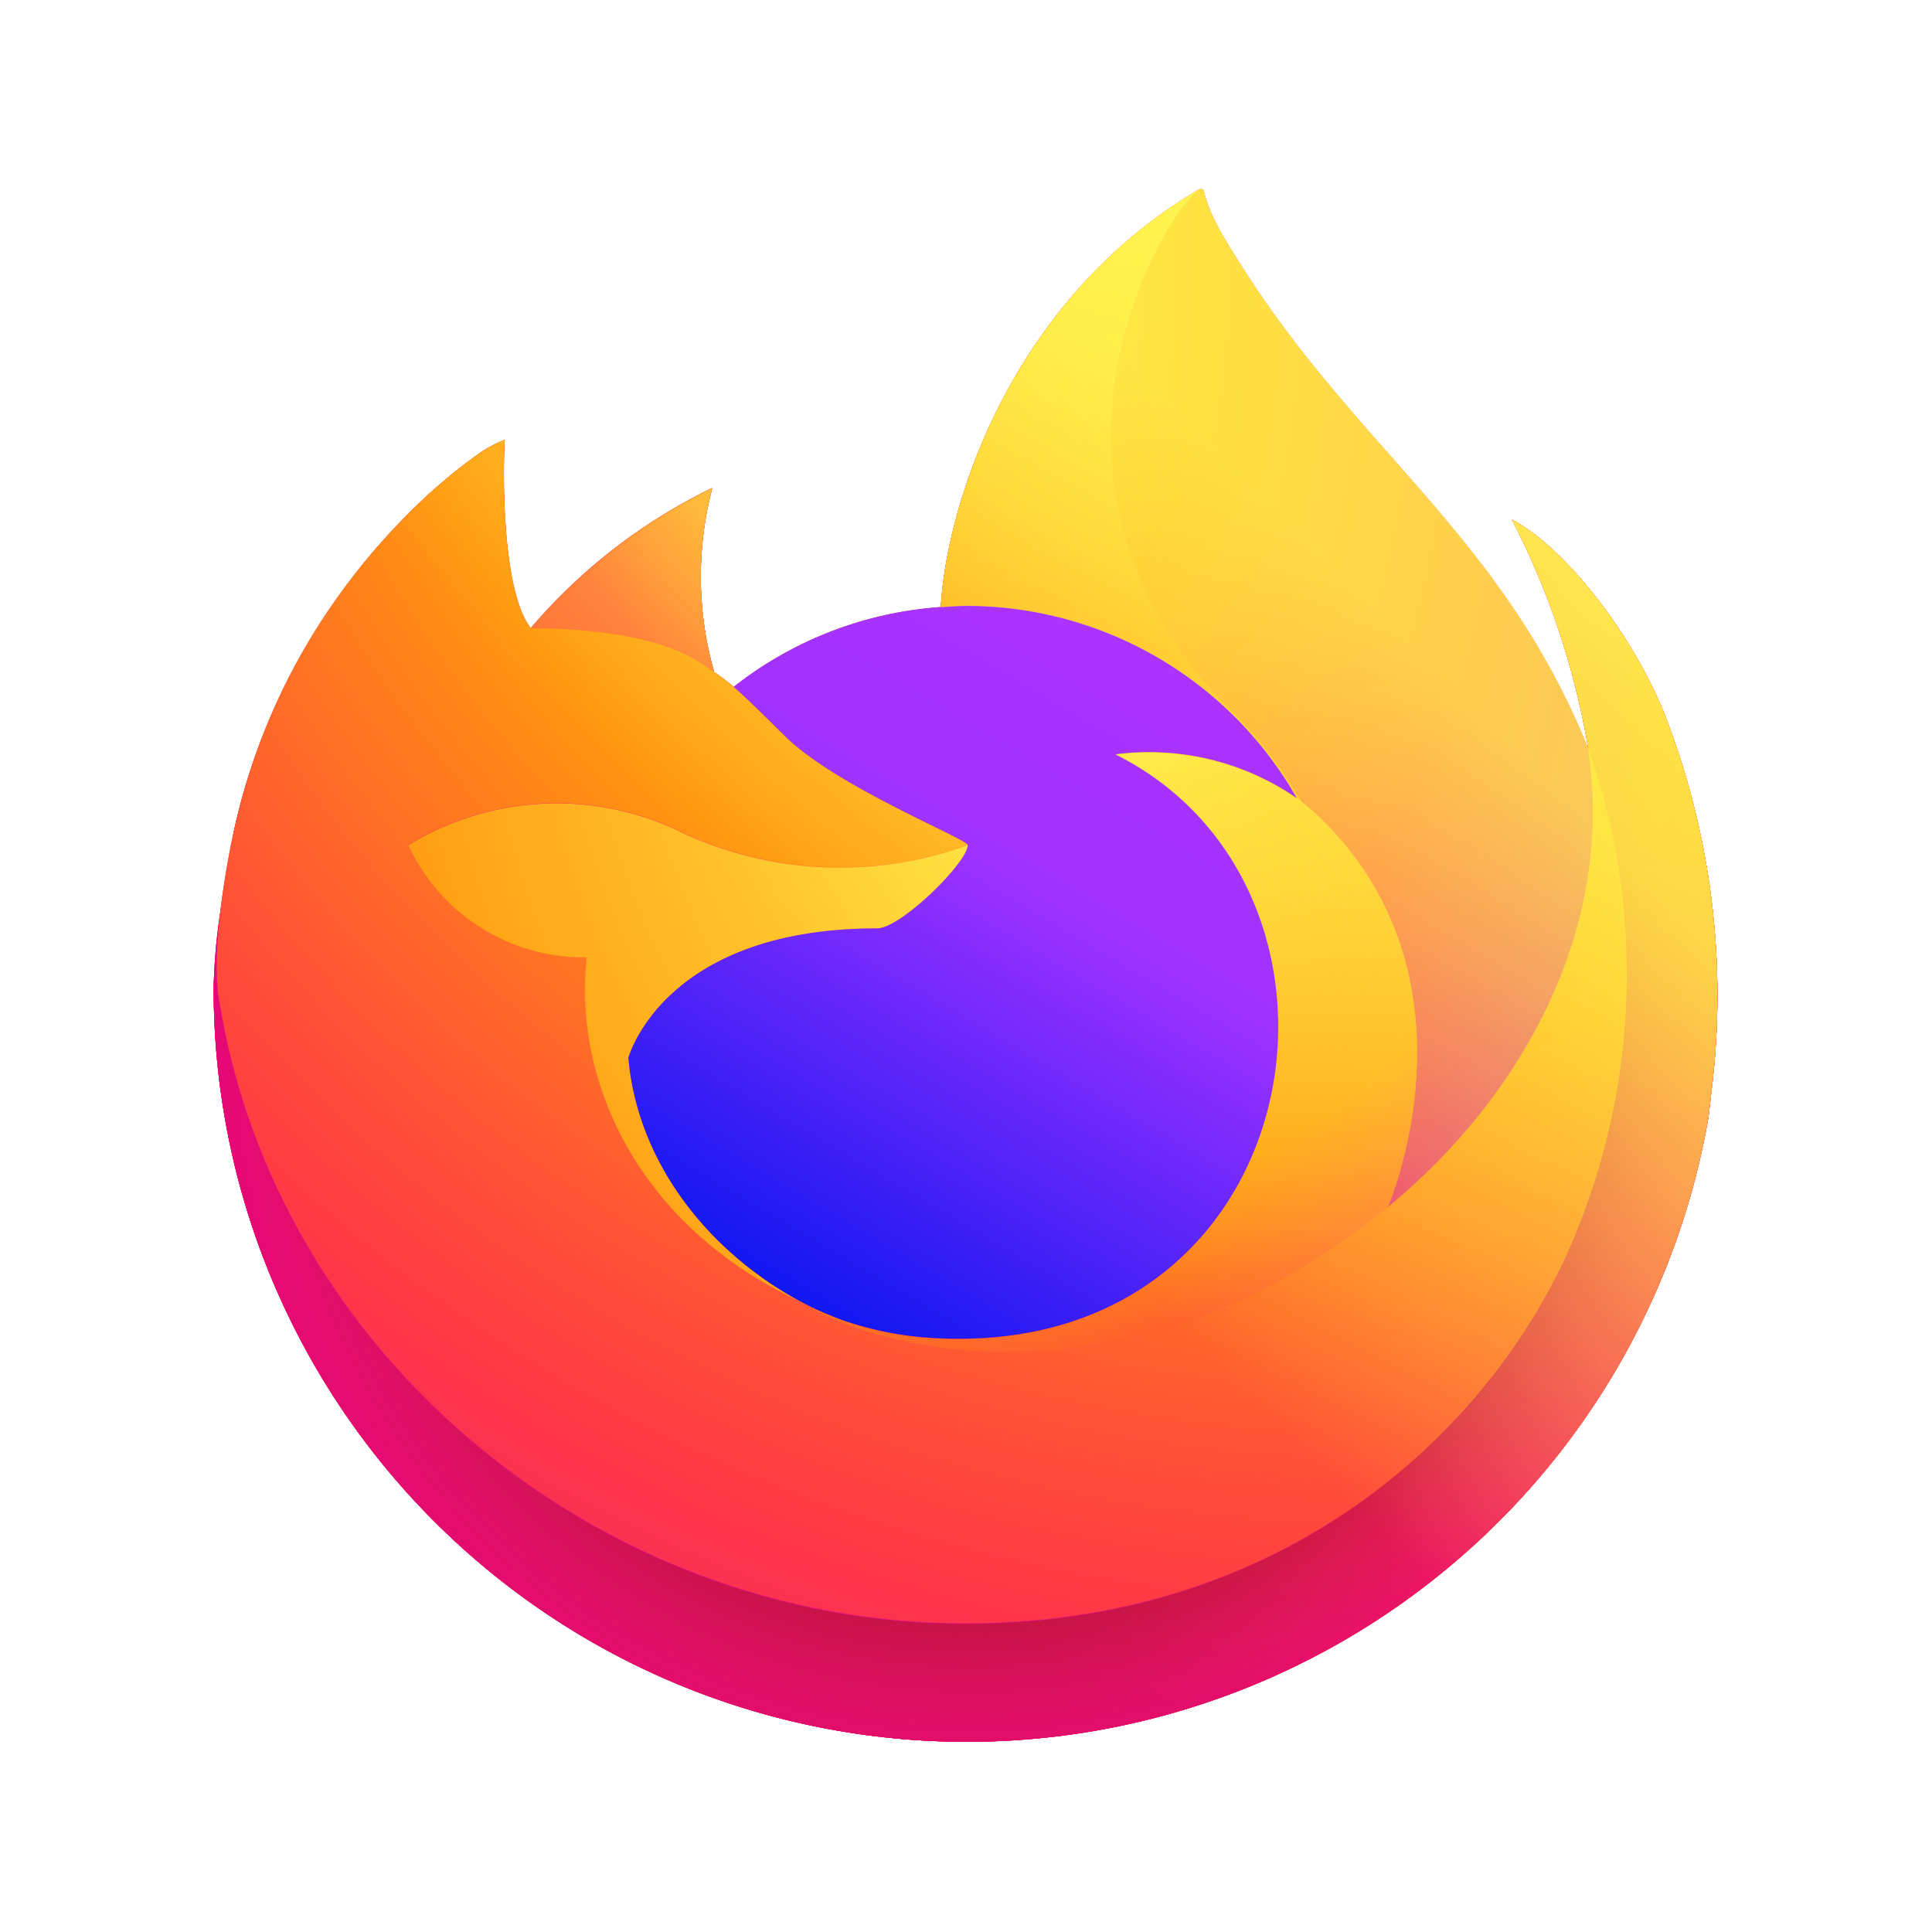 <?xml version="1.0" encoding="UTF-8" standalone="no"?>
<svg
   xmlns:dc="http://purl.org/dc/elements/1.1/"
   xmlns:cc="http://creativecommons.org/ns#"
   xmlns:rdf="http://www.w3.org/1999/02/22-rdf-syntax-ns#"
   xmlns:svg="http://www.w3.org/2000/svg"
   xmlns="http://www.w3.org/2000/svg"
   xmlns:sodipodi="http://sodipodi.sourceforge.net/DTD/sodipodi-0.dtd"
   xmlns:inkscape="http://www.inkscape.org/namespaces/inkscape"
   inkscape:version="1.0 (4035a4fb49, 2020-05-01)"
   sodipodi:docname="firefox.svg"
   id="svg214"
   viewBox="0 0 16.933 16.933"
   version="1.1"
   height="64"
   width="64">
  <sodipodi:namedview
     inkscape:current-layer="svg214"
     inkscape:window-maximized="1"
     inkscape:window-y="0"
     inkscape:window-x="0"
     inkscape:cy="57.587914"
     inkscape:cx="11.076367"
     inkscape:zoom="4.5906698"
     showgrid="false"
     id="namedview216"
     inkscape:window-height="1000"
     inkscape:window-width="1920"
     inkscape:pageshadow="2"
     inkscape:pageopacity="0"
     guidetolerance="10"
     gridtolerance="10"
     objecttolerance="10"
     borderopacity="1"
     bordercolor="#666666"
     pagecolor="#ffffff" />
  <defs
     id="defs146">
    <filter
       color-interpolation-filters="sRGB"
       height="1.048"
       width="1.048"
       y="-.024"
       x="-.024"
       id="filter11290">
      <feGaussianBlur
         id="feGaussianBlur2"
         stdDeviation="0.159" />
    </filter>
    <linearGradient
       gradientUnits="userSpaceOnUse"
       gradientTransform="translate(-.008 -5.0139e-5)"
       y2="3.64"
       y1="16.296"
       x2="13.395"
       x1=".739"
       id="linearGradient1005">
      <stop
         id="stop5"
         offset="0"
         stop-color="#ff7d1e" />
      <stop
         id="stop7"
         offset="1"
         stop-color="#ff6937" />
    </linearGradient>
    <linearGradient
       gradientUnits="userSpaceOnUse"
       gradientTransform="matrix(0.205,0,0,0.205,0.302,0.476)"
       y2="74.468"
       y1="12.393"
       x2="6.447"
       x1="70.786"
       id="a-3">
      <stop
         id="stop10"
         offset=".048"
         stop-color="#fff44f" />
      <stop
         id="stop12"
         offset=".111"
         stop-color="#ffe847" />
      <stop
         id="stop14"
         offset=".225"
         stop-color="#ffc830" />
      <stop
         id="stop16"
         offset=".368"
         stop-color="#ff980e" />
      <stop
         id="stop18"
         offset=".401"
         stop-color="#ff8b16" />
      <stop
         id="stop20"
         offset=".462"
         stop-color="#ff672a" />
      <stop
         id="stop22"
         offset=".534"
         stop-color="#ff3647" />
      <stop
         id="stop24"
         offset=".705"
         stop-color="#e31587" />
    </linearGradient>
    <radialGradient
       gradientUnits="userSpaceOnUse"
       gradientTransform="matrix(0.205,0,0,0.205,1635.6,1748.4)"
       r="80.797"
       cy="-8515.1"
       cx="-7907.2"
       id="b-1">
      <stop
         id="stop27"
         offset=".129"
         stop-color="#ffbd4f" />
      <stop
         id="stop29"
         offset=".186"
         stop-color="#ffac31" />
      <stop
         id="stop31"
         offset=".247"
         stop-color="#ff9d17" />
      <stop
         id="stop33"
         offset=".283"
         stop-color="#ff980e" />
      <stop
         id="stop35"
         offset=".403"
         stop-color="#ff563b" />
      <stop
         id="stop37"
         offset=".467"
         stop-color="#ff3750" />
      <stop
         id="stop39"
         offset=".71"
         stop-color="#f5156c" />
      <stop
         id="stop41"
         offset=".782"
         stop-color="#eb0878" />
      <stop
         id="stop43"
         offset=".86"
         stop-color="#e50080" />
    </radialGradient>
    <radialGradient
       gradientUnits="userSpaceOnUse"
       gradientTransform="matrix(0.205,0,0,0.205,1635.6,1748.4)"
       r="80.797"
       cy="-8482.1"
       cx="-7936.7"
       id="c-6">
      <stop
         id="stop46"
         offset=".3"
         stop-color="#960e18" />
      <stop
         id="stop48"
         offset=".351"
         stop-opacity=".74"
         stop-color="#b11927" />
      <stop
         id="stop50"
         offset=".435"
         stop-opacity=".343"
         stop-color="#db293d" />
      <stop
         id="stop52"
         offset=".497"
         stop-opacity=".094"
         stop-color="#f5334b" />
      <stop
         id="stop54"
         offset=".53"
         stop-opacity="0"
         stop-color="#ff3750" />
    </radialGradient>
    <radialGradient
       gradientUnits="userSpaceOnUse"
       gradientTransform="matrix(0.205,0,0,0.205,1635.6,1748.4)"
       r="58.534"
       cy="-8533.5"
       cx="-7927"
       id="d-0">
      <stop
         id="stop57"
         offset=".132"
         stop-color="#fff44f" />
      <stop
         id="stop59"
         offset=".252"
         stop-color="#ffdc3e" />
      <stop
         id="stop61"
         offset=".506"
         stop-color="#ff9d12" />
      <stop
         id="stop63"
         offset=".526"
         stop-color="#ff980e" />
    </radialGradient>
    <radialGradient
       gradientUnits="userSpaceOnUse"
       gradientTransform="matrix(0.205,0,0,0.205,1635.6,1748.4)"
       r="27.676"
       cy="-8518.4"
       cx="-7937.7"
       id="g-9">
      <stop
         id="stop66"
         offset="0"
         stop-color="#ffe226" />
      <stop
         id="stop68"
         offset=".121"
         stop-color="#ffdb27" />
      <stop
         id="stop70"
         offset=".295"
         stop-color="#ffc82a" />
      <stop
         id="stop72"
         offset=".502"
         stop-color="#ffa930" />
      <stop
         id="stop74"
         offset=".732"
         stop-color="#ff7e37" />
      <stop
         id="stop76"
         offset=".792"
         stop-color="#ff7139" />
    </radialGradient>
    <radialGradient
       gradientUnits="userSpaceOnUse"
       gradientTransform="matrix(0.205,0,0,0.205,1635.6,1748.4)"
       r="118.08"
       cy="-8536"
       cx="-7916"
       id="h-97">
      <stop
         id="stop79"
         offset=".113"
         stop-color="#fff44f" />
      <stop
         id="stop81"
         offset=".456"
         stop-color="#ff980e" />
      <stop
         id="stop83"
         offset=".622"
         stop-color="#ff5634" />
      <stop
         id="stop85"
         offset=".716"
         stop-color="#ff3647" />
      <stop
         id="stop87"
         offset=".904"
         stop-color="#e31587" />
    </radialGradient>
    <radialGradient
       gradientUnits="userSpaceOnUse"
       gradientTransform="matrix(0.022,0.204,-0.134,0.014,-960.17,1737.4)"
       r="86.499"
       cy="-8522.9"
       cx="-7927.2"
       id="i-2">
      <stop
         id="stop90"
         offset="0"
         stop-color="#fff44f" />
      <stop
         id="stop92"
         offset=".06"
         stop-color="#ffe847" />
      <stop
         id="stop94"
         offset=".168"
         stop-color="#ffc830" />
      <stop
         id="stop96"
         offset=".304"
         stop-color="#ff980e" />
      <stop
         id="stop98"
         offset=".356"
         stop-color="#ff8b16" />
      <stop
         id="stop100"
         offset=".455"
         stop-color="#ff672a" />
      <stop
         id="stop102"
         offset=".57"
         stop-color="#ff3647" />
      <stop
         id="stop104"
         offset=".737"
         stop-color="#e31587" />
    </radialGradient>
    <radialGradient
       gradientUnits="userSpaceOnUse"
       gradientTransform="matrix(0.205,0,0,0.205,1635.6,1748.4)"
       r="73.72"
       cy="-8508.2"
       cx="-7938.4"
       id="j-9">
      <stop
         id="stop107"
         offset=".137"
         stop-color="#fff44f" />
      <stop
         id="stop109"
         offset=".48"
         stop-color="#ff980e" />
      <stop
         id="stop111"
         offset=".592"
         stop-color="#ff5634" />
      <stop
         id="stop113"
         offset=".655"
         stop-color="#ff3647" />
      <stop
         id="stop115"
         offset=".904"
         stop-color="#e31587" />
    </radialGradient>
    <radialGradient
       gradientUnits="userSpaceOnUse"
       gradientTransform="matrix(0.205,0,0,0.205,1635.6,1748.4)"
       r="80.686"
       cy="-8503.9"
       cx="-7918.9"
       id="k-3-4">
      <stop
         id="stop118"
         offset=".094"
         stop-color="#fff44f" />
      <stop
         id="stop120"
         offset=".231"
         stop-color="#ffe141" />
      <stop
         id="stop122"
         offset=".509"
         stop-color="#ffaf1e" />
      <stop
         id="stop124"
         offset=".626"
         stop-color="#ff980e" />
    </radialGradient>
    <linearGradient
       gradientUnits="userSpaceOnUse"
       gradientTransform="translate(-7.05e-5)"
       y2="4.09"
       y1="13.003"
       x2="12.104"
       x1="6.842"
       id="linearGradient3634">
      <stop
         id="stop127"
         offset="0"
         stop-color="#0014f0" />
      <stop
         id="stop129"
         offset=".553"
         stop-color="#a032ff" />
      <stop
         id="stop131"
         offset="1"
         stop-color="#b432ff" />
    </linearGradient>
    <linearGradient
       gradientUnits="userSpaceOnUse"
       gradientTransform="matrix(0.205,0,0,0.205,0.302,0.476)"
       y2="66.806"
       y1="12.061"
       x2="15.267"
       x1="70.013"
       id="l-5-6">
      <stop
         id="stop134"
         offset=".167"
         stop-opacity=".8"
         stop-color="#fff44f" />
      <stop
         id="stop136"
         offset=".266"
         stop-opacity=".634"
         stop-color="#fff44f" />
      <stop
         id="stop138"
         offset=".489"
         stop-opacity=".217"
         stop-color="#fff44f" />
      <stop
         id="stop140"
         offset=".6"
         stop-opacity="0"
         stop-color="#fff44f" />
    </linearGradient>
    <filter
       color-interpolation-filters="sRGB"
       height="1.165"
       width="1.171"
       y="-.083"
       x="-.085"
       id="filter1071">
      <feGaussianBlur
         id="feGaussianBlur143"
         stdDeviation="0.565" />
    </filter>
  </defs>
  <g
     id="g162"
     stroke-width=".265"
     fill="#5e4aa6">
    <circle
       id="circle154"
       r="0"
       cy="-328.38"
       cx="-330.35" />
    <circle
       id="circle156"
       r="0"
       cy="-326.25"
       cx="-312.11" />
    <circle
       id="circle158"
       r="0"
       cy="-333.07"
       cx="-306.02" />
    <circle
       id="circle160"
       r="0"
       cy="-326.01"
       cx="-308.84" />
  </g>
  <g
     id="g212"
     stroke-width="0.205"
     transform="matrix(1.198,0,0,1.198,-2.596,-1.304)">
    <g
       id="g186"
       filter="url(#filter1071)"
       fill="#ff3c46"
       transform="matrix(0.693,0,0,0.693,3.336,2.143)">
      <path
         id="path164"
         d="M 15.869,5.977 C 15.524,5.146 14.823,4.249 14.275,3.965 a 8.257,8.257 0 0 1 0.805,2.412 l 0.002,0.013 c -0.899,-2.24 -2.422,-3.143 -3.667,-5.11 -0.063,-0.099 -0.126,-0.199 -0.187,-0.304 -0.035,-0.06 -0.063,-0.114 -0.088,-0.164 a 1.446,1.446 0 0 1 -0.119,-0.315 0.021,0.021 0 0 0 -0.018,-0.021 0.028,0.028 0 0 0 -0.015,0 c -0.001,0 -0.003,0.002 -0.004,0.002 -0.001,4.0671e-4 -0.004,0.002 -0.006,0.003 l 0.003,-0.006 c -1.996,1.169 -2.674,3.333 -2.736,4.415 a 3.975,3.975 0 0 0 -2.187,0.843 2.376,2.376 0 0 0 -0.205,-0.155 3.684,3.684 0 0 1 -0.022,-1.942 5.886,5.886 0 0 0 -1.913,1.478 H 3.914 c -0.315,-0.398 -0.293,-1.715 -0.275,-1.99 a 1.421,1.421 0 0 0 -0.265,0.141 5.788,5.788 0 0 0 -0.777,0.665 6.94,6.94 0 0 0 -0.743,0.891 v 9.684e-4 -9.684e-4 a 6.712,6.712 0 0 0 -1.066,2.408 L 0.778,7.283 c -0.015,0.07 -0.069,0.42 -0.078,0.496 0,0.006 -0.001,0.012 -0.002,0.017 a 7.574,7.574 0 0 0 -0.129,1.096 v 0.041 a 7.948,7.948 0 0 0 15.779,1.344 c 0.013,-0.103 0.024,-0.204 0.036,-0.308 a 8.173,8.173 0 0 0 -0.515,-3.992 z m -9.16,6.221 c 0.037,0.018 0.072,0.037 0.11,0.054 l 0.006,0.004 Q 6.767,12.228 6.709,12.198 Z M 8.53,7.404 M 15.082,6.393 V 6.385 l 0.002,0.009 z" />
      <path
         id="path166"
         d="M 15.869,5.977 C 15.524,5.146 14.823,4.249 14.275,3.965 a 8.257,8.257 0 0 1 0.805,2.412 v 0.008 l 0.002,0.009 a 7.197,7.197 0 0 1 -0.247,5.364 c -0.911,1.954 -3.116,3.958 -6.567,3.86 -3.729,-0.106 -7.013,-2.873 -7.627,-6.497 -0.112,-0.571 0,-0.861 0.056,-1.326 a 5.921,5.921 0 0 0 -0.128,1.097 v 0.041 a 7.948,7.948 0 0 0 15.779,1.344 c 0.013,-0.103 0.024,-0.204 0.036,-0.308 a 8.173,8.173 0 0 0 -0.515,-3.992 z" />
      <path
         id="path168"
         d="M 15.869,5.977 C 15.524,5.146 14.823,4.249 14.275,3.965 a 8.257,8.257 0 0 1 0.805,2.412 v 0.008 l 0.002,0.009 a 7.197,7.197 0 0 1 -0.247,5.364 c -0.911,1.954 -3.116,3.958 -6.567,3.86 -3.729,-0.106 -7.013,-2.873 -7.627,-6.497 -0.112,-0.571 0,-0.861 0.056,-1.326 a 5.921,5.921 0 0 0 -0.128,1.097 v 0.041 a 7.948,7.948 0 0 0 15.779,1.344 c 0.013,-0.103 0.024,-0.204 0.036,-0.308 a 8.173,8.173 0 0 0 -0.515,-3.992 z" />
      <path
         id="path170"
         d="m 12.007,6.906 c 0.017,0.012 0.033,0.024 0.049,0.036 a 4.327,4.327 0 0 0 -0.738,-0.963 c -2.47,-2.47 -0.647,-5.357 -0.34,-5.503 l 0.003,-0.005 c -1.996,1.169 -2.674,3.333 -2.736,4.415 0.093,-0.007 0.185,-0.014 0.279,-0.014 a 4.011,4.011 0 0 1 3.482,2.034 z" />
      <path
         id="path172"
         d="m 5.688,5.463 c 0.064,0.041 0.117,0.077 0.164,0.109 a 3.684,3.684 0 0 1 -0.022,-1.942 5.886,5.886 0 0 0 -1.913,1.478 c 0.039,-9.684e-4 1.192,-0.022 1.771,0.355 z" />
      <path
         id="path174"
         d="m 0.641,9.114 c 0.613,3.624 3.898,6.391 7.627,6.497 3.451,0.098 5.656,-1.906 6.567,-3.86 a 7.197,7.197 0 0 0 0.247,-5.364 V 6.379 c 0,-0.006 -0.001,-0.01 0,-0.008 l 0.002,0.013 c 0.282,1.841 -0.654,3.624 -2.118,4.83 l -0.005,0.01 c -2.852,2.323 -5.581,1.401 -6.134,1.025 q -0.058,-0.028 -0.116,-0.058 c -1.663,-0.795 -2.35,-2.31 -2.203,-3.609 a 2.041,2.041 0 0 1 -1.883,-1.184 2.998,2.998 0 0 1 2.922,-0.117 3.958,3.958 0 0 0 2.984,0.117 C 8.529,7.335 7.146,6.784 6.607,6.253 6.318,5.969 6.182,5.833 6.06,5.73 A 2.376,2.376 0 0 0 5.855,5.574 C 5.808,5.542 5.755,5.507 5.691,5.466 5.112,5.089 3.959,5.109 3.921,5.11 H 3.917 C 3.602,4.711 3.624,3.395 3.642,3.12 a 1.421,1.421 0 0 0 -0.265,0.141 5.788,5.788 0 0 0 -0.777,0.665 6.94,6.94 0 0 0 -0.746,0.889 v 9.684e-4 -9.684e-4 a 6.712,6.712 0 0 0 -1.066,2.408 c -0.004,0.016 -0.286,1.251 -0.147,1.891 z" />
      <path
         id="path176"
         d="m 11.318,5.986 a 4.327,4.327 0 0 1 0.738,0.964 c 0.044,0.033 0.084,0.066 0.119,0.098 1.802,1.661 0.858,4.009 0.787,4.176 1.464,-1.206 2.399,-2.989 2.118,-4.83 -0.899,-2.241 -2.423,-3.144 -3.667,-5.111 C 11.351,1.183 11.288,1.083 11.226,0.978 11.191,0.918 11.163,0.864 11.139,0.814 a 1.446,1.446 0 0 1 -0.119,-0.315 0.021,0.021 0 0 0 -0.018,-0.021 0.028,0.028 0 0 0 -0.015,0 c -0.001,0 -0.003,0.002 -0.004,0.002 -0.001,4.0671e-4 -0.004,0.002 -0.006,0.003 -0.307,0.146 -2.13,3.032 0.34,5.502 z" />
      <path
         id="path178"
         d="M 12.174,7.042 C 12.139,7.01 12.099,6.977 12.055,6.944 12.039,6.932 12.023,6.92 12.005,6.908 a 2.744,2.744 0 0 0 -1.916,-0.465 c 2.858,1.429 2.092,6.351 -1.87,6.165 a 3.534,3.534 0 0 1 -1.034,-0.2 q -0.117,-0.044 -0.233,-0.096 c -0.045,-0.021 -0.09,-0.041 -0.134,-0.064 l 0.006,0.004 c 0.552,0.377 3.281,1.298 6.134,-1.025 l 0.005,-0.01 c 0.071,-0.166 1.015,-2.514 -0.787,-4.175 z" />
      <path
         id="path180"
         d="m 4.947,9.647 c 0,0 0.367,-1.367 2.627,-1.367 0.244,0 0.943,-0.682 0.956,-0.879 a 3.958,3.958 0 0 1 -2.984,-0.117 2.998,2.998 0 0 0 -2.922,0.117 2.041,2.041 0 0 0 1.883,1.184 c -0.147,1.299 0.54,2.814 2.203,3.609 0.037,0.018 0.072,0.037 0.11,0.054 -0.97,-0.501 -1.772,-1.45 -1.872,-2.601 z" />
      <path
         id="path182"
         d="m 8.525,4.873 c -0.094,0 -0.187,0.008 -0.28,0.014 a 3.975,3.975 0 0 0 -2.187,0.843 c 0.121,0.103 0.258,0.239 0.546,0.523 0.539,0.531 1.923,1.082 1.926,1.147 -0.014,0.198 -0.712,0.879 -0.956,0.879 -2.26,0 -2.627,1.367 -2.627,1.367 0.1,1.151 0.902,2.099 1.872,2.601 0.044,0.023 0.089,0.044 0.134,0.064 0.078,0.034 0.155,0.066 0.233,0.096 a 3.534,3.534 0 0 0 1.034,0.199 c 3.961,0.186 4.728,-4.736 1.87,-6.165 a 2.744,2.744 0 0 1 1.916,0.465 4.011,4.011 0 0 0 -3.482,-2.033 z" />
      <path
         id="path184"
         d="M 15.869,5.977 C 15.524,5.146 14.823,4.249 14.275,3.965 a 8.257,8.257 0 0 1 0.805,2.412 l 0.002,0.013 c -0.899,-2.24 -2.422,-3.143 -3.667,-5.11 -0.063,-0.099 -0.126,-0.199 -0.187,-0.304 -0.035,-0.06 -0.063,-0.114 -0.088,-0.164 a 1.446,1.446 0 0 1 -0.119,-0.315 0.021,0.021 0 0 0 -0.018,-0.021 0.028,0.028 0 0 0 -0.015,0 c -0.001,0 -0.003,0.002 -0.004,0.002 -0.001,4.0671e-4 -0.004,0.002 -0.006,0.003 l 0.003,-0.006 c -1.996,1.169 -2.674,3.333 -2.736,4.415 0.093,-0.007 0.185,-0.014 0.279,-0.014 a 4.011,4.011 0 0 1 3.482,2.034 2.744,2.744 0 0 0 -1.916,-0.465 c 2.858,1.429 2.092,6.351 -1.87,6.165 a 3.534,3.534 0 0 1 -1.034,-0.199 q -0.117,-0.044 -0.233,-0.096 c -0.045,-0.021 -0.09,-0.041 -0.134,-0.064 l 0.006,0.004 q -0.058,-0.028 -0.116,-0.058 c 0.037,0.018 0.072,0.037 0.11,0.054 -0.97,-0.502 -1.772,-1.45 -1.872,-2.601 0,0 0.367,-1.367 2.627,-1.367 0.244,0 0.943,-0.682 0.956,-0.879 C 8.527,7.34 7.144,6.79 6.604,6.259 6.316,5.975 6.18,5.838 6.058,5.735 a 2.376,2.376 0 0 0 -0.205,-0.155 3.684,3.684 0 0 1 -0.022,-1.942 5.886,5.886 0 0 0 -1.913,1.478 H 3.914 C 3.599,4.716 3.622,3.4 3.64,3.125 A 1.421,1.421 0 0 0 3.374,3.266 5.788,5.788 0 0 0 2.598,3.931 6.94,6.94 0 0 0 1.855,4.822 v 9.683e-4 -9.683e-4 a 6.712,6.712 0 0 0 -1.066,2.408 L 0.778,7.283 C 0.763,7.353 0.696,7.708 0.686,7.784 a 9.247,9.247 0 0 0 -0.117,1.108 v 0.041 a 7.948,7.948 0 0 0 15.779,1.344 c 0.013,-0.103 0.024,-0.204 0.036,-0.308 a 8.173,8.173 0 0 0 -0.515,-3.992 z m -0.788,0.408 0.002,0.009 z" />
    </g>
    <g
       id="g210"
       transform="matrix(0.693,0,0,0.693,3.336,2.143)">
      <path
         style="fill:url(#a-3)"
         id="path188"
         fill="url(#a-3)"
         d="M 15.869,5.977 C 15.524,5.146 14.823,4.249 14.275,3.965 a 8.257,8.257 0 0 1 0.805,2.412 l 0.002,0.013 c -0.899,-2.24 -2.422,-3.143 -3.667,-5.11 -0.063,-0.099 -0.126,-0.199 -0.187,-0.304 -0.035,-0.06 -0.063,-0.114 -0.088,-0.164 a 1.446,1.446 0 0 1 -0.119,-0.315 0.021,0.021 0 0 0 -0.018,-0.021 0.028,0.028 0 0 0 -0.015,0 c -0.001,0 -0.003,0.002 -0.004,0.002 -0.001,4.0671e-4 -0.004,0.002 -0.006,0.003 l 0.003,-0.006 c -1.996,1.169 -2.674,3.333 -2.736,4.415 a 3.975,3.975 0 0 0 -2.187,0.843 2.376,2.376 0 0 0 -0.205,-0.155 3.684,3.684 0 0 1 -0.022,-1.942 5.886,5.886 0 0 0 -1.913,1.478 H 3.914 c -0.315,-0.398 -0.293,-1.715 -0.275,-1.99 a 1.421,1.421 0 0 0 -0.265,0.141 5.788,5.788 0 0 0 -0.777,0.665 6.94,6.94 0 0 0 -0.743,0.891 v 9.684e-4 -9.684e-4 a 6.712,6.712 0 0 0 -1.066,2.408 L 0.778,7.283 c -0.015,0.07 -0.069,0.42 -0.078,0.496 0,0.006 -0.001,0.012 -0.002,0.017 a 7.574,7.574 0 0 0 -0.129,1.096 v 0.041 a 7.948,7.948 0 0 0 15.779,1.344 c 0.013,-0.103 0.024,-0.204 0.036,-0.308 a 8.173,8.173 0 0 0 -0.515,-3.992 z m -9.16,6.221 c 0.037,0.018 0.072,0.037 0.11,0.054 l 0.006,0.004 Q 6.767,12.228 6.709,12.198 Z M 8.53,7.404 M 15.082,6.393 V 6.385 l 0.002,0.009 z" />
      <path
         style="fill:url(#b-1)"
         id="path190"
         fill="url(#b-1)"
         d="M 15.869,5.977 C 15.524,5.146 14.823,4.249 14.275,3.965 a 8.257,8.257 0 0 1 0.805,2.412 v 0.008 l 0.002,0.009 a 7.197,7.197 0 0 1 -0.247,5.364 c -0.911,1.954 -3.116,3.958 -6.567,3.86 -3.729,-0.106 -7.013,-2.873 -7.627,-6.497 -0.112,-0.571 0,-0.861 0.056,-1.326 a 5.921,5.921 0 0 0 -0.128,1.097 v 0.041 a 7.948,7.948 0 0 0 15.779,1.344 c 0.013,-0.103 0.024,-0.204 0.036,-0.308 a 8.173,8.173 0 0 0 -0.515,-3.992 z" />
      <path
         style="fill:url(#c-6)"
         id="path192"
         fill="url(#c-6)"
         d="M 15.869,5.977 C 15.524,5.146 14.823,4.249 14.275,3.965 a 8.257,8.257 0 0 1 0.805,2.412 v 0.008 l 0.002,0.009 a 7.197,7.197 0 0 1 -0.247,5.364 c -0.911,1.954 -3.116,3.958 -6.567,3.86 -3.729,-0.106 -7.013,-2.873 -7.627,-6.497 -0.112,-0.571 0,-0.861 0.056,-1.326 a 5.921,5.921 0 0 0 -0.128,1.097 v 0.041 a 7.948,7.948 0 0 0 15.779,1.344 c 0.013,-0.103 0.024,-0.204 0.036,-0.308 a 8.173,8.173 0 0 0 -0.515,-3.992 z" />
      <path
         style="fill:url(#d-0)"
         id="path194"
         fill="url(#d-0)"
         d="m 12.007,6.906 c 0.017,0.012 0.033,0.024 0.049,0.036 a 4.327,4.327 0 0 0 -0.738,-0.963 c -2.47,-2.47 -0.647,-5.357 -0.34,-5.503 l 0.003,-0.005 c -1.996,1.169 -2.674,3.333 -2.736,4.415 0.093,-0.007 0.185,-0.014 0.279,-0.014 a 4.011,4.011 0 0 1 3.482,2.034 z" />
      <path
         style="fill:url(#g-9)"
         id="path196"
         fill="url(#g-9)"
         d="m 5.688,5.463 c 0.064,0.041 0.117,0.077 0.164,0.109 a 3.684,3.684 0 0 1 -0.022,-1.942 5.886,5.886 0 0 0 -1.913,1.478 c 0.039,-9.684e-4 1.192,-0.022 1.771,0.355 z" />
      <path
         style="fill:url(#h-97)"
         id="path198"
         fill="url(#h-97)"
         d="m 0.641,9.114 c 0.613,3.624 3.898,6.391 7.627,6.497 3.451,0.098 5.656,-1.906 6.567,-3.86 a 7.197,7.197 0 0 0 0.247,-5.364 V 6.379 c 0,-0.006 -0.001,-0.01 0,-0.008 l 0.002,0.013 c 0.282,1.841 -0.654,3.624 -2.118,4.83 l -0.005,0.01 c -2.852,2.323 -5.581,1.401 -6.134,1.025 q -0.058,-0.028 -0.116,-0.058 c -1.663,-0.795 -2.35,-2.31 -2.203,-3.609 a 2.041,2.041 0 0 1 -1.883,-1.184 2.998,2.998 0 0 1 2.922,-0.117 3.958,3.958 0 0 0 2.984,0.117 C 8.529,7.335 7.146,6.784 6.607,6.253 6.318,5.969 6.182,5.833 6.06,5.73 A 2.376,2.376 0 0 0 5.855,5.574 C 5.808,5.542 5.755,5.507 5.691,5.466 5.112,5.089 3.959,5.109 3.921,5.11 H 3.917 C 3.602,4.711 3.624,3.395 3.642,3.12 a 1.421,1.421 0 0 0 -0.265,0.141 5.788,5.788 0 0 0 -0.777,0.665 6.94,6.94 0 0 0 -0.746,0.889 v 9.684e-4 -9.684e-4 a 6.712,6.712 0 0 0 -1.066,2.408 c -0.004,0.016 -0.286,1.251 -0.147,1.891 z" />
      <path
         style="fill:url(#i-2)"
         id="path200"
         fill="url(#i-2)"
         d="m 11.318,5.986 a 4.327,4.327 0 0 1 0.738,0.964 c 0.044,0.033 0.084,0.066 0.119,0.098 1.802,1.661 0.858,4.009 0.787,4.176 1.464,-1.206 2.399,-2.989 2.118,-4.83 -0.899,-2.241 -2.423,-3.144 -3.667,-5.111 C 11.351,1.183 11.288,1.083 11.226,0.978 11.191,0.918 11.163,0.864 11.139,0.814 a 1.446,1.446 0 0 1 -0.119,-0.315 0.021,0.021 0 0 0 -0.018,-0.021 0.028,0.028 0 0 0 -0.015,0 c -0.001,0 -0.003,0.002 -0.004,0.002 -0.001,4.0671e-4 -0.004,0.002 -0.006,0.003 -0.307,0.146 -2.13,3.032 0.34,5.502 z" />
      <path
         style="fill:url(#j-9)"
         id="path202"
         fill="url(#j-9)"
         d="M 12.174,7.042 C 12.139,7.01 12.099,6.977 12.055,6.944 12.039,6.932 12.023,6.92 12.005,6.908 a 2.744,2.744 0 0 0 -1.916,-0.465 c 2.858,1.429 2.092,6.351 -1.87,6.165 a 3.534,3.534 0 0 1 -1.034,-0.2 q -0.117,-0.044 -0.233,-0.096 c -0.045,-0.021 -0.09,-0.041 -0.134,-0.064 l 0.006,0.004 c 0.552,0.377 3.281,1.298 6.134,-1.025 l 0.005,-0.01 c 0.071,-0.166 1.015,-2.514 -0.787,-4.175 z" />
      <path
         style="fill:url(#k-3-4)"
         id="path204"
         fill="url(#k-3-4)"
         d="m 4.947,9.647 c 0,0 0.367,-1.367 2.627,-1.367 0.244,0 0.943,-0.682 0.956,-0.879 a 3.958,3.958 0 0 1 -2.984,-0.117 2.998,2.998 0 0 0 -2.922,0.117 2.041,2.041 0 0 0 1.883,1.184 c -0.147,1.299 0.54,2.814 2.203,3.609 0.037,0.018 0.072,0.037 0.11,0.054 -0.97,-0.501 -1.772,-1.45 -1.872,-2.601 z" />
      <path
         style="fill:url(#linearGradient3634)"
         id="path206"
         fill="url(#linearGradient3634)"
         d="m 8.525,4.873 c -0.094,0 -0.187,0.008 -0.28,0.014 a 3.975,3.975 0 0 0 -2.187,0.843 c 0.121,0.103 0.258,0.239 0.546,0.523 0.539,0.531 1.923,1.082 1.926,1.147 -0.014,0.198 -0.712,0.879 -0.956,0.879 -2.26,0 -2.627,1.367 -2.627,1.367 0.1,1.151 0.902,2.099 1.872,2.601 0.044,0.023 0.089,0.044 0.134,0.064 0.078,0.034 0.155,0.066 0.233,0.096 a 3.534,3.534 0 0 0 1.034,0.199 c 3.961,0.186 4.728,-4.736 1.87,-6.165 a 2.744,2.744 0 0 1 1.916,0.465 4.011,4.011 0 0 0 -3.482,-2.033 z" />
      <path
         style="fill:url(#l-5-6)"
         id="path208"
         fill="url(#l-5-6)"
         d="M 15.869,5.977 C 15.524,5.146 14.823,4.249 14.275,3.965 a 8.257,8.257 0 0 1 0.805,2.412 l 0.002,0.013 c -0.899,-2.24 -2.422,-3.143 -3.667,-5.11 -0.063,-0.099 -0.126,-0.199 -0.187,-0.304 -0.035,-0.06 -0.063,-0.114 -0.088,-0.164 a 1.446,1.446 0 0 1 -0.119,-0.315 0.021,0.021 0 0 0 -0.018,-0.021 0.028,0.028 0 0 0 -0.015,0 c -0.001,0 -0.003,0.002 -0.004,0.002 -0.001,4.0671e-4 -0.004,0.002 -0.006,0.003 l 0.003,-0.006 c -1.996,1.169 -2.674,3.333 -2.736,4.415 0.093,-0.007 0.185,-0.014 0.279,-0.014 a 4.011,4.011 0 0 1 3.482,2.034 2.744,2.744 0 0 0 -1.916,-0.465 c 2.858,1.429 2.092,6.351 -1.87,6.165 a 3.534,3.534 0 0 1 -1.034,-0.199 q -0.117,-0.044 -0.233,-0.096 c -0.045,-0.021 -0.09,-0.041 -0.134,-0.064 l 0.006,0.004 q -0.058,-0.028 -0.116,-0.058 c 0.037,0.018 0.072,0.037 0.11,0.054 -0.97,-0.502 -1.772,-1.45 -1.872,-2.601 0,0 0.367,-1.367 2.627,-1.367 0.244,0 0.943,-0.682 0.956,-0.879 C 8.527,7.34 7.144,6.79 6.604,6.259 6.316,5.975 6.18,5.838 6.058,5.735 a 2.376,2.376 0 0 0 -0.205,-0.155 3.684,3.684 0 0 1 -0.022,-1.942 5.886,5.886 0 0 0 -1.913,1.478 H 3.914 C 3.599,4.716 3.622,3.4 3.64,3.125 A 1.421,1.421 0 0 0 3.374,3.266 5.788,5.788 0 0 0 2.598,3.931 6.94,6.94 0 0 0 1.855,4.822 v 9.683e-4 -9.683e-4 a 6.712,6.712 0 0 0 -1.066,2.408 L 0.778,7.283 C 0.763,7.353 0.696,7.708 0.686,7.784 a 9.247,9.247 0 0 0 -0.117,1.108 v 0.041 a 7.948,7.948 0 0 0 15.779,1.344 c 0.013,-0.103 0.024,-0.204 0.036,-0.308 a 8.173,8.173 0 0 0 -0.515,-3.992 z m -0.788,0.408 0.002,0.009 z" />
    </g>
  </g>
</svg>
